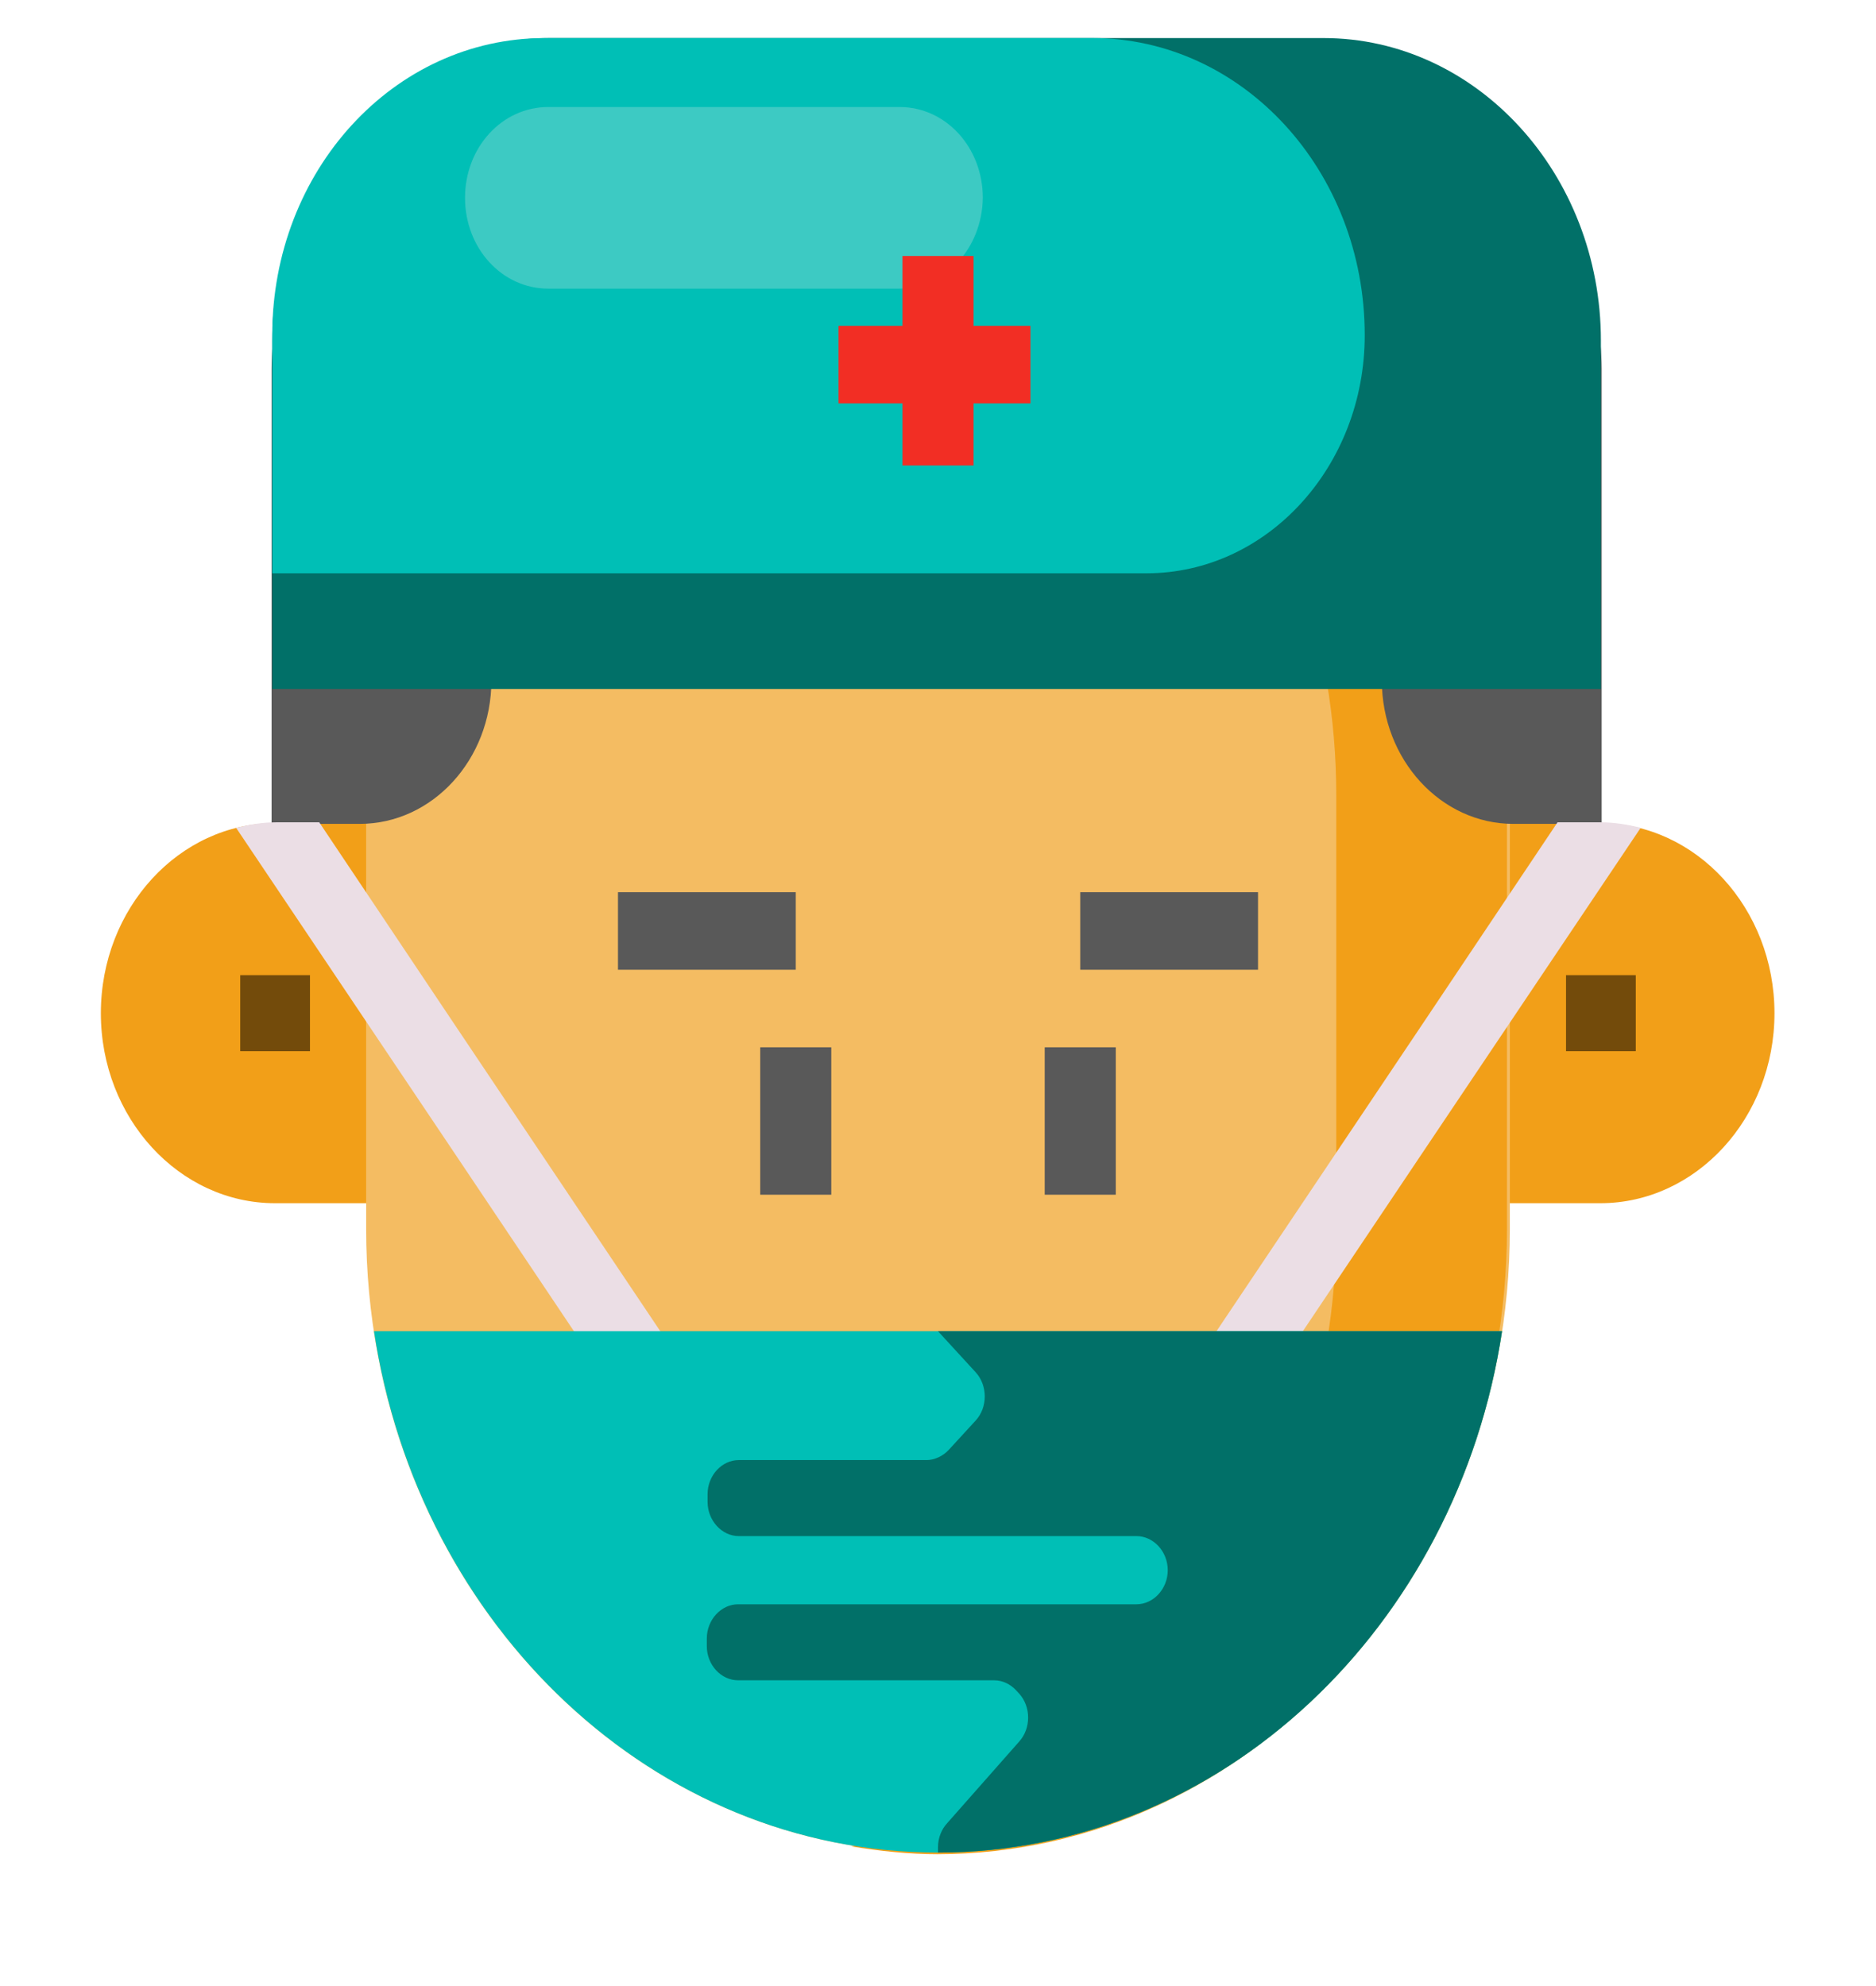 <svg width="17" height="18" viewBox="0 0 17 18" fill="none" xmlns="http://www.w3.org/2000/svg">
<g clip-path="url(#clip0_1945_5266)">
<path d="M12.922 10.905H14.501C15.371 10.905 16.08 10.132 16.08 9.183C16.08 8.233 15.371 7.46 14.501 7.46H12.922V10.905ZM4.072 10.905H2.493C1.623 10.905 0.914 10.132 0.914 9.183C0.914 8.233 1.623 7.46 2.493 7.46H4.072V10.905Z" fill="#F29F18"/>
<path d="M8.5 16.79C5.638 16.79 3.318 14.259 3.318 11.137V7.207C3.318 4.085 5.638 1.554 8.5 1.554C11.362 1.554 13.682 4.085 13.682 7.207V11.137C13.682 14.259 11.362 16.79 8.5 16.79Z" fill="#F4BC62"/>
<path d="M8.487 1.547H8.493C8.223 1.547 7.965 1.575 7.707 1.617C10.195 2.032 12.109 4.38 12.109 7.207V11.137C12.109 13.971 10.201 16.32 7.713 16.734C7.971 16.777 8.236 16.805 8.5 16.805H8.487C11.349 16.805 13.656 14.259 13.656 11.137V7.207C13.656 4.085 11.349 1.547 8.487 1.547Z" fill="#F29F18"/>
<path d="M14.191 8.838H14.823V9.527H14.191V8.838ZM2.177 8.838H2.809V9.527H2.177V8.838Z" fill="#734B0B"/>
<path d="M4.453 1.174V6.167C4.453 6.884 3.918 7.467 3.26 7.467H2.461V3.34C2.467 2.145 3.357 1.174 4.453 1.174ZM12.522 1.174V6.167C12.522 6.884 13.057 7.467 13.714 7.467H14.514V3.34C14.507 2.145 13.618 1.174 12.522 1.174Z" fill="#595959"/>
<path d="M4.981 0.345H11.993C13.379 0.345 14.507 1.575 14.507 3.087V6.244H2.467V3.087C2.467 1.575 3.595 0.345 4.981 0.345Z" fill="#017068"/>
<path d="M5.6 8.086H7.211V8.789H5.6V8.086ZM6.889 9.492H7.533V10.828H6.889V9.492ZM9.789 8.086H11.4V8.789H9.789V8.086ZM9.467 9.492H10.111V10.828H9.467V9.492Z" fill="#595959"/>
<path d="M6.328 12.579L5.819 12.987L4.079 10.392L2.139 7.502C2.255 7.474 2.377 7.453 2.5 7.453H2.893L4.079 9.225L6.328 12.579ZM14.868 7.502L12.928 10.392L11.188 12.987L10.679 12.579L12.928 9.225L14.114 7.453H14.507C14.63 7.453 14.752 7.474 14.868 7.502Z" fill="#EBDEE5"/>
<path d="M3.389 12.065C3.795 14.744 5.928 16.79 8.5 16.79C11.072 16.79 13.205 14.744 13.611 12.065H3.389Z" fill="#00BFB6"/>
<path d="M4.936 0.345H9.899C11.259 0.345 12.367 1.547 12.367 3.038C12.367 4.226 11.484 5.196 10.389 5.196H2.467V3.038C2.467 1.547 3.569 0.345 4.936 0.345Z" fill="#00BFB6"/>
<path d="M8.152 2.616H4.968C4.549 2.616 4.214 2.25 4.214 1.793C4.214 1.336 4.549 0.97 4.968 0.97H8.152C8.571 0.97 8.906 1.336 8.906 1.793C8.9 2.25 8.564 2.616 8.152 2.616Z" fill="#3DCAC3"/>
<path d="M8.5 12.065L8.842 12.438C8.951 12.558 8.951 12.755 8.842 12.874L8.597 13.141C8.545 13.197 8.468 13.233 8.397 13.233H6.695C6.541 13.233 6.412 13.373 6.412 13.542V13.612C6.412 13.781 6.541 13.922 6.695 13.922H10.298C10.453 13.922 10.582 14.062 10.582 14.231C10.582 14.4 10.453 14.54 10.298 14.54H6.689C6.534 14.54 6.405 14.681 6.405 14.85V14.92C6.405 15.089 6.534 15.229 6.689 15.229H9.009C9.087 15.229 9.157 15.265 9.209 15.321L9.235 15.349C9.344 15.469 9.344 15.665 9.235 15.785L8.584 16.523C8.532 16.579 8.5 16.657 8.5 16.741V16.79C11.072 16.79 13.205 14.744 13.611 12.065H8.5Z" fill="#017068"/>
<path d="M8.178 2.32H8.822V4.219H8.178V2.32Z" fill="#F22E24"/>
<path d="M7.598 2.953H9.338V3.656H7.598V2.953Z" fill="#F22E24"/>
</g>
<defs>
<clipPath id="clip0_1945_5266">
<rect width="17" height="18" fill="white"/>
</clipPath>
</defs>
</svg>
